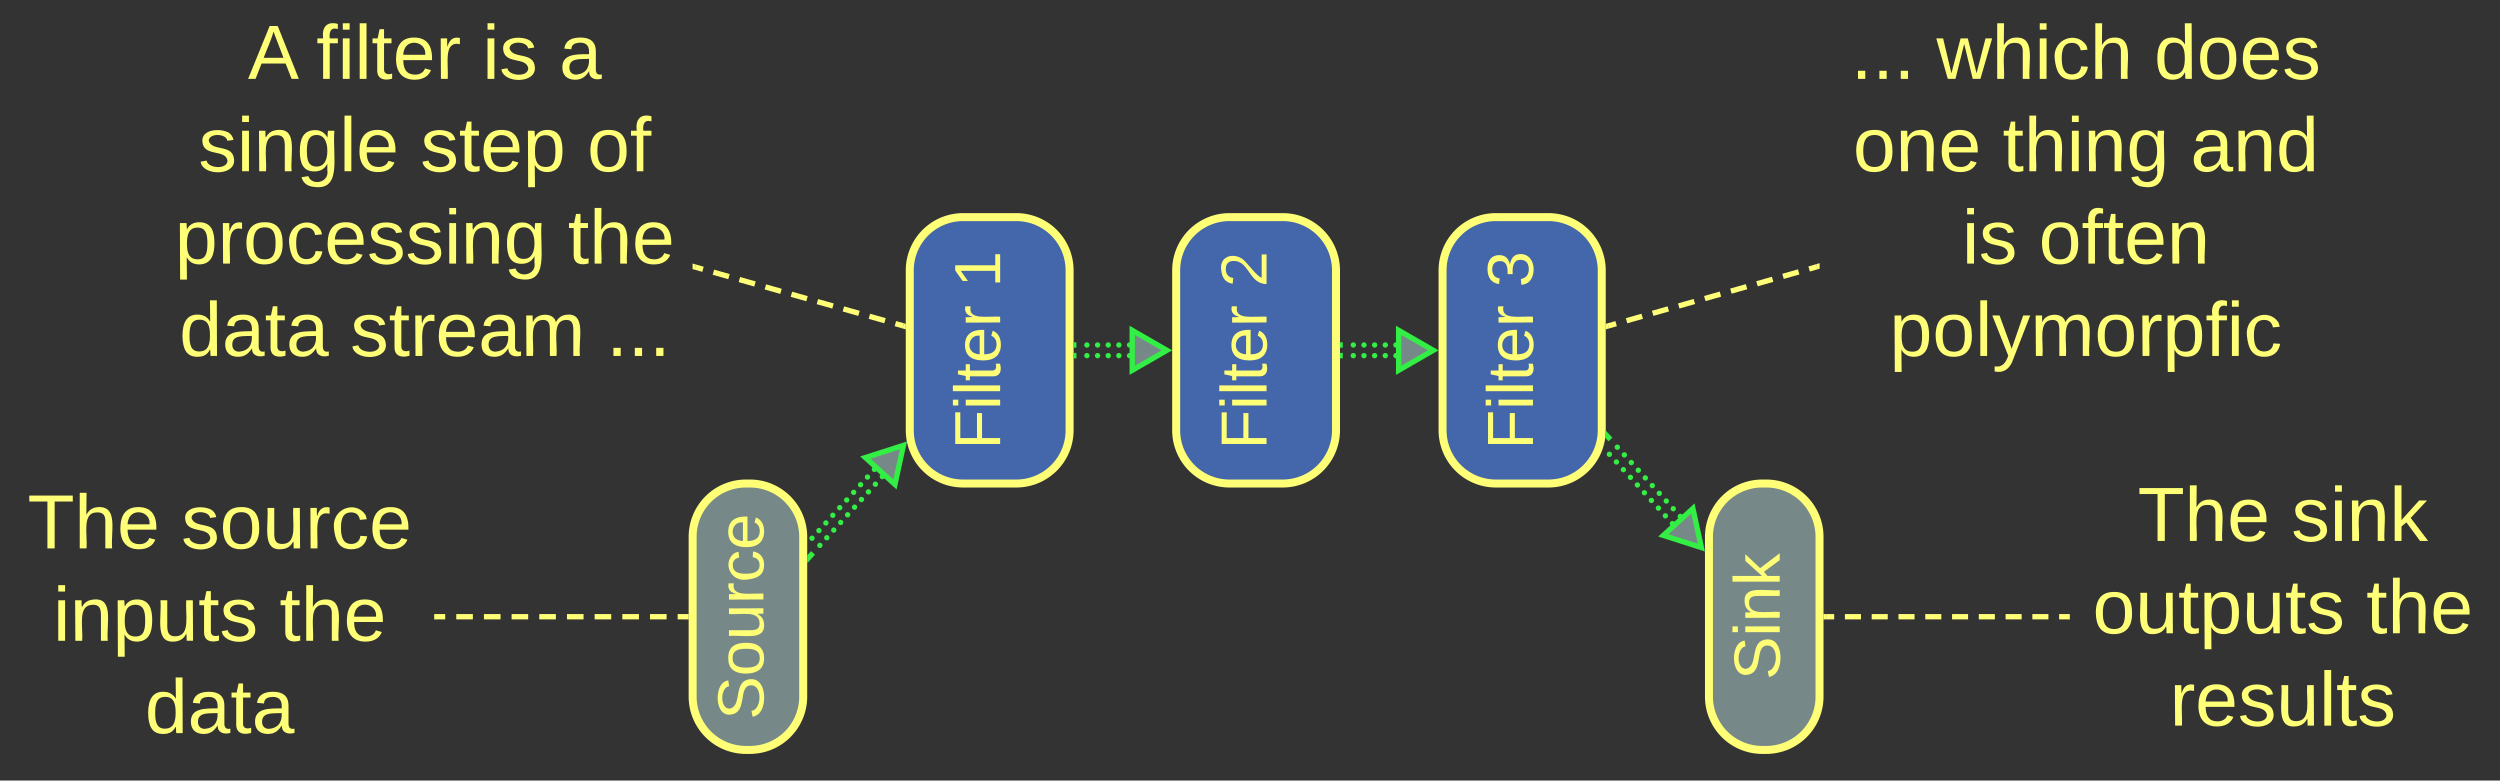<svg xmlns="http://www.w3.org/2000/svg" xmlns:xlink="http://www.w3.org/1999/xlink" xmlns:lucid="lucid" width="938.43" height="293"><rect width="100%" height="100%" fill="#333333" stroke="none"/><g transform="translate(-78.5 -518.5)" lucid:page-tab-id="0_0"><path d="M420 620a20 20 0 0 1 20-20h20a20 20 0 0 1 20 20v60a20 20 0 0 1-20 20h-20a20 20 0 0 1-20-20z" stroke="#ff7" stroke-width="3" fill="#46a"/><use xlink:href="#a" transform="matrix(-1.8369701987210297e-16,-1,1,-1.8369701987210297e-16,425,695) translate(7.79 28.931)"/><use xlink:href="#b" transform="matrix(-1.8369701987210297e-16,-1,1,-1.8369701987210297e-16,425,695) translate(68.63 28.931)"/><path d="M520 620a20 20 0 0 1 20-20h20a20 20 0 0 1 20 20v60a20 20 0 0 1-20 20h-20a20 20 0 0 1-20-20z" stroke="#ff7" stroke-width="3" fill="#46a"/><use xlink:href="#c" transform="matrix(-1.8369701987210297e-16,-1,1,-1.8369701987210297e-16,525,695) translate(7.79 28.931)"/><use xlink:href="#d" transform="matrix(-1.8369701987210297e-16,-1,1,-1.8369701987210297e-16,525,695) translate(68.63 28.931)"/><path d="M620 620a20 20 0 0 1 20-20h19.75a20 20 0 0 1 20 20v60a20 20 0 0 1-20 20H640a20 20 0 0 1-20-20z" stroke="#ff7" stroke-width="3" fill="#46a"/><use xlink:href="#c" transform="matrix(-1.8369701987210297e-16,-1,1,-1.8369701987210297e-16,625,695) translate(7.79 28.931)"/><use xlink:href="#e" transform="matrix(-1.8369701987210297e-16,-1,1,-1.8369701987210297e-16,625,695) translate(68.63 28.931)"/><path d="M501.5 652a1 1 0 0 1 1-1 1 1 0 0 1 1 1 1 1 0 0 1-1 1 1 1 0 0 1-1-1m-4 0a1 1 0 0 1 1-1 1 1 0 0 1 1 1 1 1 0 0 1-1 1 1 1 0 0 1-1-1m-4 0a1 1 0 0 1 1-1 1 1 0 0 1 1 1 1 1 0 0 1-1 1 1 1 0 0 1-1-1m-4 0a1 1 0 0 1 1-1 1 1 0 0 1 1 1 1 1 0 0 1-1 1 1 1 0 0 1-1-1m-4 0a1 1 0 0 1 1-1 1 1 0 0 1 1 1 1 1 0 0 1-1 1 1 1 0 0 1-1-1M501.5 648a1 1 0 0 1 1-1 1 1 0 0 1 1 1 1 1 0 0 1-1 1 1 1 0 0 1-1-1m-4 0a1 1 0 0 1 1-1 1 1 0 0 1 1 1 1 1 0 0 1-1 1 1 1 0 0 1-1-1m-4 0a1 1 0 0 1 1-1 1 1 0 0 1 1 1 1 1 0 0 1-1 1 1 1 0 0 1-1-1m-4 0a1 1 0 0 1 1-1 1 1 0 0 1 1 1 1 1 0 0 1-1 1 1 1 0 0 1-1-1m-4 0a1 1 0 0 1 1-1 1 1 0 0 1 1 1 1 1 0 0 1-1 1 1 1 0 0 1-1-1" fill="#3e4"/><path d="M516.5 650l-13 7.5v-15z" stroke="#3e4" stroke-width="2" fill="#788"/><path d="M482.53 652.98h-1.03V651h1.03zM482.53 648.98h-1.03V647h1.03z" stroke="#3e4" stroke-width=".05" fill="#3e4"/><path d="M601.5 652a1 1 0 0 1 1-1 1 1 0 0 1 1 1 1 1 0 0 1-1 1 1 1 0 0 1-1-1m-4 0a1 1 0 0 1 1-1 1 1 0 0 1 1 1 1 1 0 0 1-1 1 1 1 0 0 1-1-1m-4 0a1 1 0 0 1 1-1 1 1 0 0 1 1 1 1 1 0 0 1-1 1 1 1 0 0 1-1-1m-4 0a1 1 0 0 1 1-1 1 1 0 0 1 1 1 1 1 0 0 1-1 1 1 1 0 0 1-1-1m-4 0a1 1 0 0 1 1-1 1 1 0 0 1 1 1 1 1 0 0 1-1 1 1 1 0 0 1-1-1M601.5 648a1 1 0 0 1 1-1 1 1 0 0 1 1 1 1 1 0 0 1-1 1 1 1 0 0 1-1-1m-4 0a1 1 0 0 1 1-1 1 1 0 0 1 1 1 1 1 0 0 1-1 1 1 1 0 0 1-1-1m-4 0a1 1 0 0 1 1-1 1 1 0 0 1 1 1 1 1 0 0 1-1 1 1 1 0 0 1-1-1m-4 0a1 1 0 0 1 1-1 1 1 0 0 1 1 1 1 1 0 0 1-1 1 1 1 0 0 1-1-1m-4 0a1 1 0 0 1 1-1 1 1 0 0 1 1 1 1 1 0 0 1-1 1 1 1 0 0 1-1-1" fill="#3e4"/><path d="M616.5 650l-13 7.5v-15z" stroke="#3e4" stroke-width="2" fill="#788"/><path d="M582.53 652.98h-1.03V651h1.03zM582.53 648.98h-1.03V647h1.03z" stroke="#3e4" stroke-width=".05" fill="#3e4"/><path d="M338.5 720a20 20 0 0 1 20-20h1.5a20 20 0 0 1 20 20v60a20 20 0 0 1-20 20h-1.5a20 20 0 0 1-20-20z" stroke="#ff7" stroke-width="3" fill="#788"/><use xlink:href="#f" transform="matrix(-1.8369701987210297e-16,-1,1,-1.8369701987210297e-16,343.5,795) translate(6.335 21.556)"/><path d="M408.7 697.4a1 1 0 0 1 1-1 1 1 0 0 1 1 1 1 1 0 0 1-1 1 1 1 0 0 1-1-1v-.02m-2.6 2.9v-.02a1 1 0 0 1 1-1 1 1 0 0 1 1 1 1 1 0 0 1-1 1 1 1 0 0 1-1-1m-2.6 2.88a1 1 0 0 1 1-1 1 1 0 0 1 1 1 1 1 0 0 1-1 1 1 1 0 0 1-1-1v-.02m-2.62 2.9V706a1 1 0 0 1 1-1 1 1 0 0 1 1 1 1 1 0 0 1-1 1 1 1 0 0 1-1-1m-2.6 2.88a1 1 0 0 1 1-1 1 1 0 0 1 1 1 1 1 0 0 1-1 1 1 1 0 0 1-1-1v-.02m-2.6 2.9v-.02a1 1 0 0 1 1-1 1 1 0 0 1 1 1 1 1 0 0 1-1 1 1 1 0 0 1-1-1m-2.6 2.88a1 1 0 0 1 1-1 1 1 0 0 1 1 1 1 1 0 0 1-1 1 1 1 0 0 1-1-1v-.02m-2.6 2.9v-.02a1 1 0 0 1 1-1 1 1 0 0 1 1 1 1 1 0 0 1-1 1 1 1 0 0 1-1-1m-2.62 2.88a1 1 0 0 1 1-1 1 1 0 0 1 1 1 1 1 0 0 1-1 1 1 1 0 0 1-1-1v-.02m-2.6 2.9v-.02a1 1 0 0 1 1-1 1 1 0 0 1 1 1 1 1 0 0 1-1 1 1 1 0 0 1-1-1M405.73 694.7a1 1 0 0 1 1-1 1 1 0 0 1 1 1 1 1 0 0 1-1 1 1 1 0 0 1-1-1m-2.6 2.88a1 1 0 0 1 1-1 1 1 0 0 1 1 1 1 1 0 0 1-1 1 1 1 0 0 1-1-1v-.02m-2.6 2.9v-.02a1 1 0 0 1 1-1 1 1 0 0 1 1 1 1 1 0 0 1-1 1 1 1 0 0 1-1-1m-2.6 2.88a1 1 0 0 1 1-1 1 1 0 0 1 1 1 1 1 0 0 1-1 1 1 1 0 0 1-1-1v-.02m-2.6 2.9v-.02a1 1 0 0 1 1-1 1 1 0 0 1 1 1 1 1 0 0 1-1 1 1 1 0 0 1-1-1m-2.62 2.88a1 1 0 0 1 1-1 1 1 0 0 1 1 1 1 1 0 0 1-1 1 1 1 0 0 1-1-1v-.02m-2.6 2.9v-.02a1 1 0 0 1 1-1 1 1 0 0 1 1 1 1 1 0 0 1-1 1 1 1 0 0 1-1-1m-2.6 2.88a1 1 0 0 1 1-1 1 1 0 0 1 1 1 1 1 0 0 1-1 1 1 1 0 0 1-1-1v-.02m-2.6 2.9v-.02a1 1 0 0 1 1-1 1 1 0 0 1 1 1 1 1 0 0 1-1 1 1 1 0 0 1-1-1m-2.6 2.88a1 1 0 0 1 1-1 1 1 0 0 1 1 1 1 1 0 0 1-1 1 1 1 0 0 1-1-1v-.02" fill="#3e4"/><path d="M417.62 685.68l-3.18 14.66-11.1-10.08z" stroke="#3e4" stroke-width="2" fill="#788"/><path d="M384.4 726.72l-2.7 2.98-.2-.17V727l1.45-1.6z" stroke="#3e4" stroke-width=".05" fill="#3e4"/><path stroke="#3e4" stroke-width=".05" fill="#3e4"/><path d="M720 720a20 20 0 0 1 20-20h1.5a20 20 0 0 1 20 20v60a20 20 0 0 1-20 20H740a20 20 0 0 1-20-20z" stroke="#ff7" stroke-width="3" fill="#788"/><use xlink:href="#g" transform="matrix(-1.8369701987210297e-16,-1,1,-1.8369701987210297e-16,725,795) translate(21.274 21.556)"/><path d="M705.27 715.04a1 1 0 0 1 1-1 1 1 0 0 1 1 1 1 1 0 0 1-1 1 1 1 0 0 1-1-1V715m-2.63-2.87a1 1 0 0 1 1-1 1 1 0 0 1 1 1 1 1 0 0 1-1 1 1 1 0 0 1-1-1v-.02m-2.62-2.87a1 1 0 0 1 1-1 1 1 0 0 1 1 1 1 1 0 0 1-1 1 1 1 0 0 1-1-1v-.02m-2.63-2.87a1 1 0 0 1 1-1 1 1 0 0 1 1 1 1 1 0 0 1-1 1 1 1 0 0 1-1-1v-.02m-2.63-2.87a1 1 0 0 1 1-1 1 1 0 0 1 1 1 1 1 0 0 1-1 1 1 1 0 0 1-1-1v-.02m-2.63-2.87v-.02a1 1 0 0 1 1-1 1 1 0 0 1 1 1 1 1 0 0 1-1 1 1 1 0 0 1-1-1m-2.62-2.87a1 1 0 0 1 1-1 1 1 0 0 1 1 1 1 1 0 0 1-1 1 1 1 0 0 1-1-1m-2.63-2.88a1 1 0 0 1 1-1 1 1 0 0 1 1 1 1 1 0 0 1-1 1 1 1 0 0 1-1-1v-.02m-2.63-2.87a1 1 0 0 1 1-1 1 1 0 0 1 1 1 1 1 0 0 1-1 1 1 1 0 0 1-1-1v-.02m-2.63-2.86a1 1 0 0 1 1-1 1 1 0 0 1 1 1 1 1 0 0 1-1 1 1 1 0 0 1-1-1V689M708.23 712.35a1 1 0 0 1 1-1 1 1 0 0 1 1 1 1 1 0 0 1-1 1 1 1 0 0 1-1-1v-.02m-2.63-2.87a1 1 0 0 1 1-1 1 1 0 0 1 1 1 1 1 0 0 1-1 1 1 1 0 0 1-1-1v-.02m-2.62-2.87a1 1 0 0 1 1-1 1 1 0 0 1 1 1 1 1 0 0 1-1 1 1 1 0 0 1-1-1v-.02m-2.63-2.87a1 1 0 0 1 1-1 1 1 0 0 1 1 1 1 1 0 0 1-1 1 1 1 0 0 1-1-1v-.02m-2.62-2.87v-.02a1 1 0 0 1 1-1 1 1 0 0 1 1 1 1 1 0 0 1-1 1 1 1 0 0 1-1-1m-2.63-2.88a1 1 0 0 1 1-1 1 1 0 0 1 1 1 1 1 0 0 1-1 1 1 1 0 0 1-1-1v-.02m-2.62-2.86a1 1 0 0 1 1-1 1 1 0 0 1 1 1 1 1 0 0 1-1 1 1 1 0 0 1-1-1V695m-2.63-2.87a1 1 0 0 1 1-1 1 1 0 0 1 1 1 1 1 0 0 1-1 1 1 1 0 0 1-1-1v-.02m-2.62-2.86a1 1 0 0 1 1-1 1 1 0 0 1 1 1 1 1 0 0 1-1 1 1 1 0 0 1-1-1v-.02m-2.63-2.87a1 1 0 0 1 1-1 1 1 0 0 1 1 1 1 1 0 0 1-1 1 1 1 0 0 1-1-1v-.02" fill="#3e4"/><path d="M717.15 724.04l-14.28-4.57 11.1-10.1z" stroke="#3e4" stroke-width="2" fill="#788"/><path d="M680.75 685.5l-.35.33.13-.57zM683.7 682.82l-1.43 1.3-1.23-1.35.2-2.67z" stroke="#3e4" stroke-width=".05" fill="#3e4"/><path d="M137 526a6 6 0 0 1 6-6h189.5a6 6 0 0 1 6 6v128a6 6 0 0 1-6 6H143a6 6 0 0 1-6-6z" stroke="#ff7" stroke-opacity="0" stroke-width="3" fill="#788" fill-opacity="0"/><use xlink:href="#h" transform="matrix(1,0,0,1,142,525) translate(29.556 23.111)"/><use xlink:href="#i" transform="matrix(1,0,0,1,142,525) translate(55.235 23.111)"/><use xlink:href="#j" transform="matrix(1,0,0,1,142,525) translate(117.586 23.111)"/><use xlink:href="#k" transform="matrix(1,0,0,1,142,525) translate(146.395 23.111)"/><use xlink:href="#l" transform="matrix(1,0,0,1,142,525) translate(11.019 57.778)"/><use xlink:href="#m" transform="matrix(1,0,0,1,142,525) translate(94.315 57.778)"/><use xlink:href="#n" transform="matrix(1,0,0,1,142,525) translate(156.907 57.778)"/><use xlink:href="#o" transform="matrix(1,0,0,1,142,525) translate(2.191 92.444)"/><use xlink:href="#p" transform="matrix(1,0,0,1,142,525) translate(149.685 92.444)"/><use xlink:href="#q" transform="matrix(1,0,0,1,142,525) translate(3.796 127.111)"/><use xlink:href="#r" transform="matrix(1,0,0,1,142,525) translate(67.994 127.111)"/><use xlink:href="#s" transform="matrix(1,0,0,1,142,525) translate(164.13 127.111)"/><path d="M242.5 750h3.12m4.15 0H256m4.16 0h6.23m4.15 0h6.23m4.16 0h6.23m4.16 0h6.23m4.16 0h6.23m4.16 0h6.24m4.15 0h6.23m4.15 0H336" stroke="#ff7" stroke-width="2" fill="none"/><path d="M242.53 750.98h-1.03V749h1.03zM337 750.98h-1.03V749H337z" stroke="#ff7" stroke-width=".05" fill="#ff7"/><path d="M80 699a6 6 0 0 1 6-6h149.5a6 6 0 0 1 6 6v102a6 6 0 0 1-6 6H86a6 6 0 0 1-6-6z" stroke="#ff7" stroke-opacity="0" stroke-width="3" fill="#788" fill-opacity="0"/><use xlink:href="#t" transform="matrix(1,0,0,1,85,698) translate(3.858 26.361)"/><use xlink:href="#u" transform="matrix(1,0,0,1,85,698) translate(61.556 26.361)"/><use xlink:href="#v" transform="matrix(1,0,0,1,85,698) translate(13.448 61.028)"/><use xlink:href="#p" transform="matrix(1,0,0,1,85,698) translate(98.429 61.028)"/><use xlink:href="#w" transform="matrix(1,0,0,1,85,698) translate(47.914 95.694)"/><path d="M855.43 696a6 6 0 0 1 6-6h148a6 6 0 0 1 6 6v108a6 6 0 0 1-6 6h-148a6 6 0 0 1-6-6z" stroke="#ff7" stroke-opacity="0" stroke-width="3" fill="#788" fill-opacity="0"/><g><use xlink:href="#t" transform="matrix(1,0,0,1,860.433,695) translate(20.512 26.549)"/><use xlink:href="#x" transform="matrix(1,0,0,1,860.433,695) translate(78.21 26.549)"/><use xlink:href="#y" transform="matrix(1,0,0,1,860.433,695) translate(3.58 61.215)"/><use xlink:href="#p" transform="matrix(1,0,0,1,860.433,695) translate(106.296 61.215)"/><use xlink:href="#z" transform="matrix(1,0,0,1,860.433,695) translate(32.549 95.882)"/></g><path d="M764 750h3m4.03 0h6.03m4.02 0h6.03m4.03 0h6.03m4.02 0h6.03m4.03 0h6.02m4.02 0h6.03m4.02 0h6.03m4.02 0h6.03m4.02 0h3" stroke="#ff7" stroke-width="2" fill="none"/><path d="M764.03 750.98H763V749h1.03zM855.43 750.98h-1.02V749h1.03z" stroke="#ff7" stroke-width=".05" fill="#ff7"/><path d="M339.46 618.75l2.93.83m3.9 1.1l5.85 1.66m3.9 1.1l5.86 1.66m3.9 1.1l5.87 1.66m3.9 1.1l5.86 1.66m3.9 1.1l5.86 1.65m3.9 1.1l5.85 1.66m3.9 1.1l5.86 1.66m3.9 1.1l2.94.82" stroke="#ff7" stroke-width="2" fill="none"/><path d="M339.75 617.82l-.53 1.88-.72-.2v-2.03zM418.5 640.08v2.03l-1.25-.35.53-1.87z" stroke="#ff7" stroke-width=".05" fill="#ff7"/><path d="M761.5 526a6 6 0 0 1 6-6h188a6 6 0 0 1 6 6v128a6 6 0 0 1-6 6h-188a6 6 0 0 1-6-6z" stroke="#ff7" stroke-opacity="0" stroke-width="3" fill="#788" fill-opacity="0"/><g><use xlink:href="#A" transform="matrix(1,0,0,1,766.5,525) translate(6.809 23.111)"/><use xlink:href="#B" transform="matrix(1,0,0,1,766.5,525) translate(38.907 23.111)"/><use xlink:href="#C" transform="matrix(1,0,0,1,766.5,525) translate(120.599 23.111)"/><use xlink:href="#D" transform="matrix(1,0,0,1,766.5,525) translate(7.571 57.778)"/><use xlink:href="#E" transform="matrix(1,0,0,1,766.5,525) translate(63.744 57.778)"/><use xlink:href="#F" transform="matrix(1,0,0,1,766.5,525) translate(134.281 57.778)"/><use xlink:href="#j" transform="matrix(1,0,0,1,766.5,525) translate(48.497 92.444)"/><use xlink:href="#G" transform="matrix(1,0,0,1,766.5,525) translate(77.306 92.444)"/><use xlink:href="#H" transform="matrix(1,0,0,1,766.5,525) translate(21.333 127.111)"/></g><path d="M682.2 640.83l2.95-.83m3.92-1.1l5.87-1.68m3.92-1.1l5.87-1.67m3.92-1.1l5.87-1.68m3.92-1.1l5.87-1.67m3.93-1.12l5.87-1.66m3.92-1.1l5.87-1.68m3.9-1.1l5.88-1.67m3.92-1.1l2.94-.85" stroke="#ff7" stroke-width="2" fill="none"/><path d="M682.5 641.76l-1.25.36v-2.03l.72-.2zM761.5 619.37l-.72.2-.53-1.88 1.25-.36z" stroke="#ff7" stroke-width=".05" fill="#ff7"/><defs><path d="M63-220v92h138v28H63V0H30v-248h175v28H63" id="I" fill="#ff7"/><path d="M24-231v-30h32v30H24zM24 0v-190h32V0H24" id="J" fill="#ff7"/><path d="M24 0v-261h32V0H24" id="K" fill="#ff7"/><path d="M59-47c-2 24 18 29 38 22v24C64 9 27 4 27-40v-127H5v-23h24l9-43h21v43h35v23H59v120" id="L" fill="#ff7"/><path d="M100-194c63 0 86 42 84 106H49c0 40 14 67 53 68 26 1 43-12 49-29l28 8c-11 28-37 45-77 45C44 4 14-33 15-96c1-61 26-98 85-98zm52 81c6-60-76-77-97-28-3 7-6 17-6 28h103" id="M" fill="#ff7"/><path d="M114-163C36-179 61-72 57 0H25l-1-190h30c1 12-1 29 2 39 6-27 23-49 58-41v29" id="N" fill="#ff7"/><g id="a"><use transform="matrix(0.068,0,0,0.068,0,0)" xlink:href="#I"/><use transform="matrix(0.068,0,0,0.068,14.87,0)" xlink:href="#J"/><use transform="matrix(0.068,0,0,0.068,20.235,0)" xlink:href="#K"/><use transform="matrix(0.068,0,0,0.068,25.599,0)" xlink:href="#L"/><use transform="matrix(0.068,0,0,0.068,32.389,0)" xlink:href="#M"/><use transform="matrix(0.068,0,0,0.068,45.969,0)" xlink:href="#N"/></g><path d="M27 0v-27h64v-190l-56 39v-29l58-41h29v221h61V0H27" id="O" fill="#ff7"/><use transform="matrix(0.068,0,0,0.068,0,0)" xlink:href="#O" id="b"/><g id="c"><use transform="matrix(0.068,0,0,0.068,0,0)" xlink:href="#I"/><use transform="matrix(0.068,0,0,0.068,14.87,0)" xlink:href="#J"/><use transform="matrix(0.068,0,0,0.068,20.235,0)" xlink:href="#K"/><use transform="matrix(0.068,0,0,0.068,25.599,0)" xlink:href="#L"/><use transform="matrix(0.068,0,0,0.068,32.389,0)" xlink:href="#M"/><use transform="matrix(0.068,0,0,0.068,45.969,0)" xlink:href="#N"/></g><path d="M101-251c82-7 93 87 43 132L82-64C71-53 59-42 53-27h129V0H18c2-99 128-94 128-182 0-28-16-43-45-43s-46 15-49 41l-32-3c6-41 34-60 81-64" id="P" fill="#ff7"/><use transform="matrix(0.068,0,0,0.068,0,0)" xlink:href="#P" id="d"/><path d="M126-127c33 6 58 20 58 59 0 88-139 92-164 29-3-8-5-16-6-25l32-3c6 27 21 44 54 44 32 0 52-15 52-46 0-38-36-46-79-43v-28c39 1 72-4 72-42 0-27-17-43-46-43-28 0-47 15-49 41l-32-3c6-42 35-63 81-64 48-1 79 21 79 65 0 36-21 52-52 59" id="Q" fill="#ff7"/><use transform="matrix(0.068,0,0,0.068,0,0)" xlink:href="#Q" id="e"/><path d="M185-189c-5-48-123-54-124 2 14 75 158 14 163 119 3 78-121 87-175 55-17-10-28-26-33-46l33-7c5 56 141 63 141-1 0-78-155-14-162-118-5-82 145-84 179-34 5 7 8 16 11 25" id="R" fill="#ff7"/><path d="M100-194c62-1 85 37 85 99 1 63-27 99-86 99S16-35 15-95c0-66 28-99 85-99zM99-20c44 1 53-31 53-75 0-43-8-75-51-75s-53 32-53 75 10 74 51 75" id="S" fill="#ff7"/><path d="M84 4C-5 8 30-112 23-190h32v120c0 31 7 50 39 49 72-2 45-101 50-169h31l1 190h-30c-1-10 1-25-2-33-11 22-28 36-60 37" id="T" fill="#ff7"/><path d="M96-169c-40 0-48 33-48 73s9 75 48 75c24 0 41-14 43-38l32 2c-6 37-31 61-74 61-59 0-76-41-82-99-10-93 101-131 147-64 4 7 5 14 7 22l-32 3c-4-21-16-35-41-35" id="U" fill="#ff7"/><g id="f"><use transform="matrix(0.068,0,0,0.068,0,0)" xlink:href="#R"/><use transform="matrix(0.068,0,0,0.068,16.296,0)" xlink:href="#S"/><use transform="matrix(0.068,0,0,0.068,29.877,0)" xlink:href="#T"/><use transform="matrix(0.068,0,0,0.068,43.457,0)" xlink:href="#N"/><use transform="matrix(0.068,0,0,0.068,51.537,0)" xlink:href="#U"/><use transform="matrix(0.068,0,0,0.068,63.759,0)" xlink:href="#M"/></g><path d="M117-194c89-4 53 116 60 194h-32v-121c0-31-8-49-39-48C34-167 62-67 57 0H25l-1-190h30c1 10-1 24 2 32 11-22 29-35 61-36" id="V" fill="#ff7"/><path d="M143 0L79-87 56-68V0H24v-261h32v163l83-92h37l-77 82L181 0h-38" id="W" fill="#ff7"/><g id="g"><use transform="matrix(0.068,0,0,0.068,0,0)" xlink:href="#R"/><use transform="matrix(0.068,0,0,0.068,16.296,0)" xlink:href="#J"/><use transform="matrix(0.068,0,0,0.068,21.66,0)" xlink:href="#V"/><use transform="matrix(0.068,0,0,0.068,35.241,0)" xlink:href="#W"/></g><path d="M205 0l-28-72H64L36 0H1l101-248h38L239 0h-34zm-38-99l-47-123c-12 45-31 82-46 123h93" id="X" fill="#ff7"/><use transform="matrix(0.08,0,0,0.08,0,0)" xlink:href="#X" id="h"/><path d="M101-234c-31-9-42 10-38 44h38v23H63V0H32v-167H5v-23h27c-7-52 17-82 69-68v24" id="Y" fill="#ff7"/><g id="i"><use transform="matrix(0.08,0,0,0.08,0,0)" xlink:href="#Y"/><use transform="matrix(0.08,0,0,0.08,8.025,0)" xlink:href="#J"/><use transform="matrix(0.08,0,0,0.08,14.364,0)" xlink:href="#K"/><use transform="matrix(0.08,0,0,0.08,20.704,0)" xlink:href="#L"/><use transform="matrix(0.08,0,0,0.08,28.728,0)" xlink:href="#M"/><use transform="matrix(0.08,0,0,0.08,44.778,0)" xlink:href="#N"/></g><path d="M135-143c-3-34-86-38-87 0 15 53 115 12 119 90S17 21 10-45l28-5c4 36 97 45 98 0-10-56-113-15-118-90-4-57 82-63 122-42 12 7 21 19 24 35" id="Z" fill="#ff7"/><g id="j"><use transform="matrix(0.08,0,0,0.08,0,0)" xlink:href="#J"/><use transform="matrix(0.08,0,0,0.08,6.34,0)" xlink:href="#Z"/></g><path d="M141-36C126-15 110 5 73 4 37 3 15-17 15-53c-1-64 63-63 125-63 3-35-9-54-41-54-24 1-41 7-42 31l-33-3c5-37 33-52 76-52 45 0 72 20 72 64v82c-1 20 7 32 28 27v20c-31 9-61-2-59-35zM48-53c0 20 12 33 32 33 41-3 63-29 60-74-43 2-92-5-92 41" id="aa" fill="#ff7"/><use transform="matrix(0.08,0,0,0.08,0,0)" xlink:href="#aa" id="k"/><path d="M177-190C167-65 218 103 67 71c-23-6-38-20-44-43l32-5c15 47 100 32 89-28v-30C133-14 115 1 83 1 29 1 15-40 15-95c0-56 16-97 71-98 29-1 48 16 59 35 1-10 0-23 2-32h30zM94-22c36 0 50-32 50-73 0-42-14-75-50-75-39 0-46 34-46 75s6 73 46 73" id="ab" fill="#ff7"/><g id="l"><use transform="matrix(0.08,0,0,0.08,0,0)" xlink:href="#Z"/><use transform="matrix(0.08,0,0,0.08,14.444,0)" xlink:href="#J"/><use transform="matrix(0.08,0,0,0.08,20.784,0)" xlink:href="#V"/><use transform="matrix(0.08,0,0,0.08,36.833,0)" xlink:href="#ab"/><use transform="matrix(0.08,0,0,0.08,52.883,0)" xlink:href="#K"/><use transform="matrix(0.08,0,0,0.08,59.222,0)" xlink:href="#M"/></g><path d="M115-194c55 1 70 41 70 98S169 2 115 4C84 4 66-9 55-30l1 105H24l-1-265h31l2 30c10-21 28-34 59-34zm-8 174c40 0 45-34 45-75s-6-73-45-74c-42 0-51 32-51 76 0 43 10 73 51 73" id="ac" fill="#ff7"/><g id="m"><use transform="matrix(0.08,0,0,0.08,0,0)" xlink:href="#Z"/><use transform="matrix(0.08,0,0,0.08,14.444,0)" xlink:href="#L"/><use transform="matrix(0.08,0,0,0.08,22.469,0)" xlink:href="#M"/><use transform="matrix(0.08,0,0,0.08,38.519,0)" xlink:href="#ac"/></g><g id="n"><use transform="matrix(0.08,0,0,0.08,0,0)" xlink:href="#S"/><use transform="matrix(0.08,0,0,0.08,16.049,0)" xlink:href="#Y"/></g><g id="o"><use transform="matrix(0.08,0,0,0.08,0,0)" xlink:href="#ac"/><use transform="matrix(0.08,0,0,0.08,16.049,0)" xlink:href="#N"/><use transform="matrix(0.08,0,0,0.08,25.599,0)" xlink:href="#S"/><use transform="matrix(0.08,0,0,0.08,41.648,0)" xlink:href="#U"/><use transform="matrix(0.08,0,0,0.08,56.093,0)" xlink:href="#M"/><use transform="matrix(0.08,0,0,0.08,72.142,0)" xlink:href="#Z"/><use transform="matrix(0.08,0,0,0.08,86.586,0)" xlink:href="#Z"/><use transform="matrix(0.08,0,0,0.08,101.031,0)" xlink:href="#J"/><use transform="matrix(0.08,0,0,0.08,107.37,0)" xlink:href="#V"/><use transform="matrix(0.08,0,0,0.08,123.42,0)" xlink:href="#ab"/></g><path d="M106-169C34-169 62-67 57 0H25v-261h32l-1 103c12-21 28-36 61-36 89 0 53 116 60 194h-32v-121c2-32-8-49-39-48" id="ad" fill="#ff7"/><g id="p"><use transform="matrix(0.08,0,0,0.08,0,0)" xlink:href="#L"/><use transform="matrix(0.08,0,0,0.08,8.025,0)" xlink:href="#ad"/><use transform="matrix(0.08,0,0,0.08,24.074,0)" xlink:href="#M"/></g><path d="M85-194c31 0 48 13 60 33l-1-100h32l1 261h-30c-2-10 0-23-3-31C134-8 116 4 85 4 32 4 16-35 15-94c0-66 23-100 70-100zm9 24c-40 0-46 34-46 75 0 40 6 74 45 74 42 0 51-32 51-76 0-42-9-74-50-73" id="ae" fill="#ff7"/><g id="q"><use transform="matrix(0.08,0,0,0.08,0,0)" xlink:href="#ae"/><use transform="matrix(0.08,0,0,0.08,16.049,0)" xlink:href="#aa"/><use transform="matrix(0.08,0,0,0.08,32.099,0)" xlink:href="#L"/><use transform="matrix(0.08,0,0,0.08,40.123,0)" xlink:href="#aa"/></g><path d="M210-169c-67 3-38 105-44 169h-31v-121c0-29-5-50-35-48C34-165 62-65 56 0H25l-1-190h30c1 10-1 24 2 32 10-44 99-50 107 0 11-21 27-35 58-36 85-2 47 119 55 194h-31v-121c0-29-5-49-35-48" id="af" fill="#ff7"/><g id="r"><use transform="matrix(0.08,0,0,0.08,0,0)" xlink:href="#Z"/><use transform="matrix(0.08,0,0,0.08,14.444,0)" xlink:href="#L"/><use transform="matrix(0.08,0,0,0.08,22.469,0)" xlink:href="#N"/><use transform="matrix(0.08,0,0,0.08,32.019,0)" xlink:href="#M"/><use transform="matrix(0.08,0,0,0.08,48.068,0)" xlink:href="#aa"/><use transform="matrix(0.08,0,0,0.08,64.117,0)" xlink:href="#af"/></g><path d="M33 0v-38h34V0H33" id="ag" fill="#ff7"/><g id="s"><use transform="matrix(0.08,0,0,0.08,0,0)" xlink:href="#ag"/><use transform="matrix(0.08,0,0,0.08,8.025,0)" xlink:href="#ag"/><use transform="matrix(0.08,0,0,0.08,16.049,0)" xlink:href="#ag"/></g><path d="M127-220V0H93v-220H8v-28h204v28h-85" id="ah" fill="#ff7"/><g id="t"><use transform="matrix(0.08,0,0,0.08,0,0)" xlink:href="#ah"/><use transform="matrix(0.08,0,0,0.08,17.574,0)" xlink:href="#ad"/><use transform="matrix(0.08,0,0,0.08,33.623,0)" xlink:href="#M"/></g><g id="u"><use transform="matrix(0.08,0,0,0.08,0,0)" xlink:href="#Z"/><use transform="matrix(0.08,0,0,0.08,14.444,0)" xlink:href="#S"/><use transform="matrix(0.08,0,0,0.08,30.494,0)" xlink:href="#T"/><use transform="matrix(0.08,0,0,0.08,46.543,0)" xlink:href="#N"/><use transform="matrix(0.08,0,0,0.08,56.093,0)" xlink:href="#U"/><use transform="matrix(0.08,0,0,0.08,70.537,0)" xlink:href="#M"/></g><g id="v"><use transform="matrix(0.08,0,0,0.08,0,0)" xlink:href="#J"/><use transform="matrix(0.08,0,0,0.08,6.34,0)" xlink:href="#V"/><use transform="matrix(0.08,0,0,0.08,22.389,0)" xlink:href="#ac"/><use transform="matrix(0.08,0,0,0.08,38.438,0)" xlink:href="#T"/><use transform="matrix(0.08,0,0,0.08,54.488,0)" xlink:href="#L"/><use transform="matrix(0.08,0,0,0.08,62.512,0)" xlink:href="#Z"/></g><g id="w"><use transform="matrix(0.08,0,0,0.08,0,0)" xlink:href="#ae"/><use transform="matrix(0.08,0,0,0.08,16.049,0)" xlink:href="#aa"/><use transform="matrix(0.08,0,0,0.08,32.099,0)" xlink:href="#L"/><use transform="matrix(0.08,0,0,0.08,40.123,0)" xlink:href="#aa"/></g><g id="x"><use transform="matrix(0.08,0,0,0.08,0,0)" xlink:href="#Z"/><use transform="matrix(0.08,0,0,0.08,14.444,0)" xlink:href="#J"/><use transform="matrix(0.08,0,0,0.08,20.784,0)" xlink:href="#V"/><use transform="matrix(0.08,0,0,0.08,36.833,0)" xlink:href="#W"/></g><g id="y"><use transform="matrix(0.08,0,0,0.08,0,0)" xlink:href="#S"/><use transform="matrix(0.08,0,0,0.08,16.049,0)" xlink:href="#T"/><use transform="matrix(0.08,0,0,0.08,32.099,0)" xlink:href="#L"/><use transform="matrix(0.08,0,0,0.08,40.123,0)" xlink:href="#ac"/><use transform="matrix(0.08,0,0,0.08,56.173,0)" xlink:href="#T"/><use transform="matrix(0.08,0,0,0.08,72.222,0)" xlink:href="#L"/><use transform="matrix(0.08,0,0,0.08,80.247,0)" xlink:href="#Z"/></g><g id="z"><use transform="matrix(0.08,0,0,0.08,0,0)" xlink:href="#N"/><use transform="matrix(0.08,0,0,0.08,9.549,0)" xlink:href="#M"/><use transform="matrix(0.08,0,0,0.08,25.599,0)" xlink:href="#Z"/><use transform="matrix(0.08,0,0,0.08,40.043,0)" xlink:href="#T"/><use transform="matrix(0.08,0,0,0.08,56.093,0)" xlink:href="#K"/><use transform="matrix(0.08,0,0,0.08,62.432,0)" xlink:href="#L"/><use transform="matrix(0.08,0,0,0.08,70.457,0)" xlink:href="#Z"/></g><g id="A"><use transform="matrix(0.08,0,0,0.08,0,0)" xlink:href="#ag"/><use transform="matrix(0.08,0,0,0.08,8.025,0)" xlink:href="#ag"/><use transform="matrix(0.08,0,0,0.08,16.049,0)" xlink:href="#ag"/></g><path d="M206 0h-36l-40-164L89 0H53L-1-190h32L70-26l43-164h34l41 164 42-164h31" id="ai" fill="#ff7"/><g id="B"><use transform="matrix(0.08,0,0,0.08,0,0)" xlink:href="#ai"/><use transform="matrix(0.08,0,0,0.08,20.784,0)" xlink:href="#ad"/><use transform="matrix(0.08,0,0,0.08,36.833,0)" xlink:href="#J"/><use transform="matrix(0.08,0,0,0.08,43.173,0)" xlink:href="#U"/><use transform="matrix(0.08,0,0,0.08,57.617,0)" xlink:href="#ad"/></g><g id="C"><use transform="matrix(0.08,0,0,0.08,0,0)" xlink:href="#ae"/><use transform="matrix(0.08,0,0,0.08,16.049,0)" xlink:href="#S"/><use transform="matrix(0.08,0,0,0.08,32.099,0)" xlink:href="#M"/><use transform="matrix(0.08,0,0,0.08,48.148,0)" xlink:href="#Z"/></g><g id="D"><use transform="matrix(0.08,0,0,0.08,0,0)" xlink:href="#S"/><use transform="matrix(0.08,0,0,0.08,16.049,0)" xlink:href="#V"/><use transform="matrix(0.08,0,0,0.08,32.099,0)" xlink:href="#M"/></g><g id="E"><use transform="matrix(0.08,0,0,0.08,0,0)" xlink:href="#L"/><use transform="matrix(0.08,0,0,0.08,8.025,0)" xlink:href="#ad"/><use transform="matrix(0.08,0,0,0.08,24.074,0)" xlink:href="#J"/><use transform="matrix(0.08,0,0,0.08,30.414,0)" xlink:href="#V"/><use transform="matrix(0.08,0,0,0.08,46.463,0)" xlink:href="#ab"/></g><g id="F"><use transform="matrix(0.08,0,0,0.08,0,0)" xlink:href="#aa"/><use transform="matrix(0.08,0,0,0.08,16.049,0)" xlink:href="#V"/><use transform="matrix(0.08,0,0,0.08,32.099,0)" xlink:href="#ae"/></g><g id="G"><use transform="matrix(0.08,0,0,0.08,0,0)" xlink:href="#S"/><use transform="matrix(0.08,0,0,0.08,16.049,0)" xlink:href="#Y"/><use transform="matrix(0.08,0,0,0.08,24.074,0)" xlink:href="#L"/><use transform="matrix(0.08,0,0,0.08,32.099,0)" xlink:href="#M"/><use transform="matrix(0.08,0,0,0.08,48.148,0)" xlink:href="#V"/></g><path d="M179-190L93 31C79 59 56 82 12 73V49c39 6 53-20 64-50L1-190h34L92-34l54-156h33" id="aj" fill="#ff7"/><g id="H"><use transform="matrix(0.08,0,0,0.08,0,0)" xlink:href="#ac"/><use transform="matrix(0.08,0,0,0.08,16.049,0)" xlink:href="#S"/><use transform="matrix(0.08,0,0,0.08,32.099,0)" xlink:href="#K"/><use transform="matrix(0.08,0,0,0.08,38.438,0)" xlink:href="#aj"/><use transform="matrix(0.08,0,0,0.08,52.883,0)" xlink:href="#af"/><use transform="matrix(0.08,0,0,0.08,76.877,0)" xlink:href="#S"/><use transform="matrix(0.08,0,0,0.08,92.926,0)" xlink:href="#N"/><use transform="matrix(0.08,0,0,0.08,102.475,0)" xlink:href="#ac"/><use transform="matrix(0.08,0,0,0.08,118.525,0)" xlink:href="#Y"/><use transform="matrix(0.08,0,0,0.08,126.549,0)" xlink:href="#J"/><use transform="matrix(0.08,0,0,0.08,132.889,0)" xlink:href="#U"/></g></defs></g></svg>